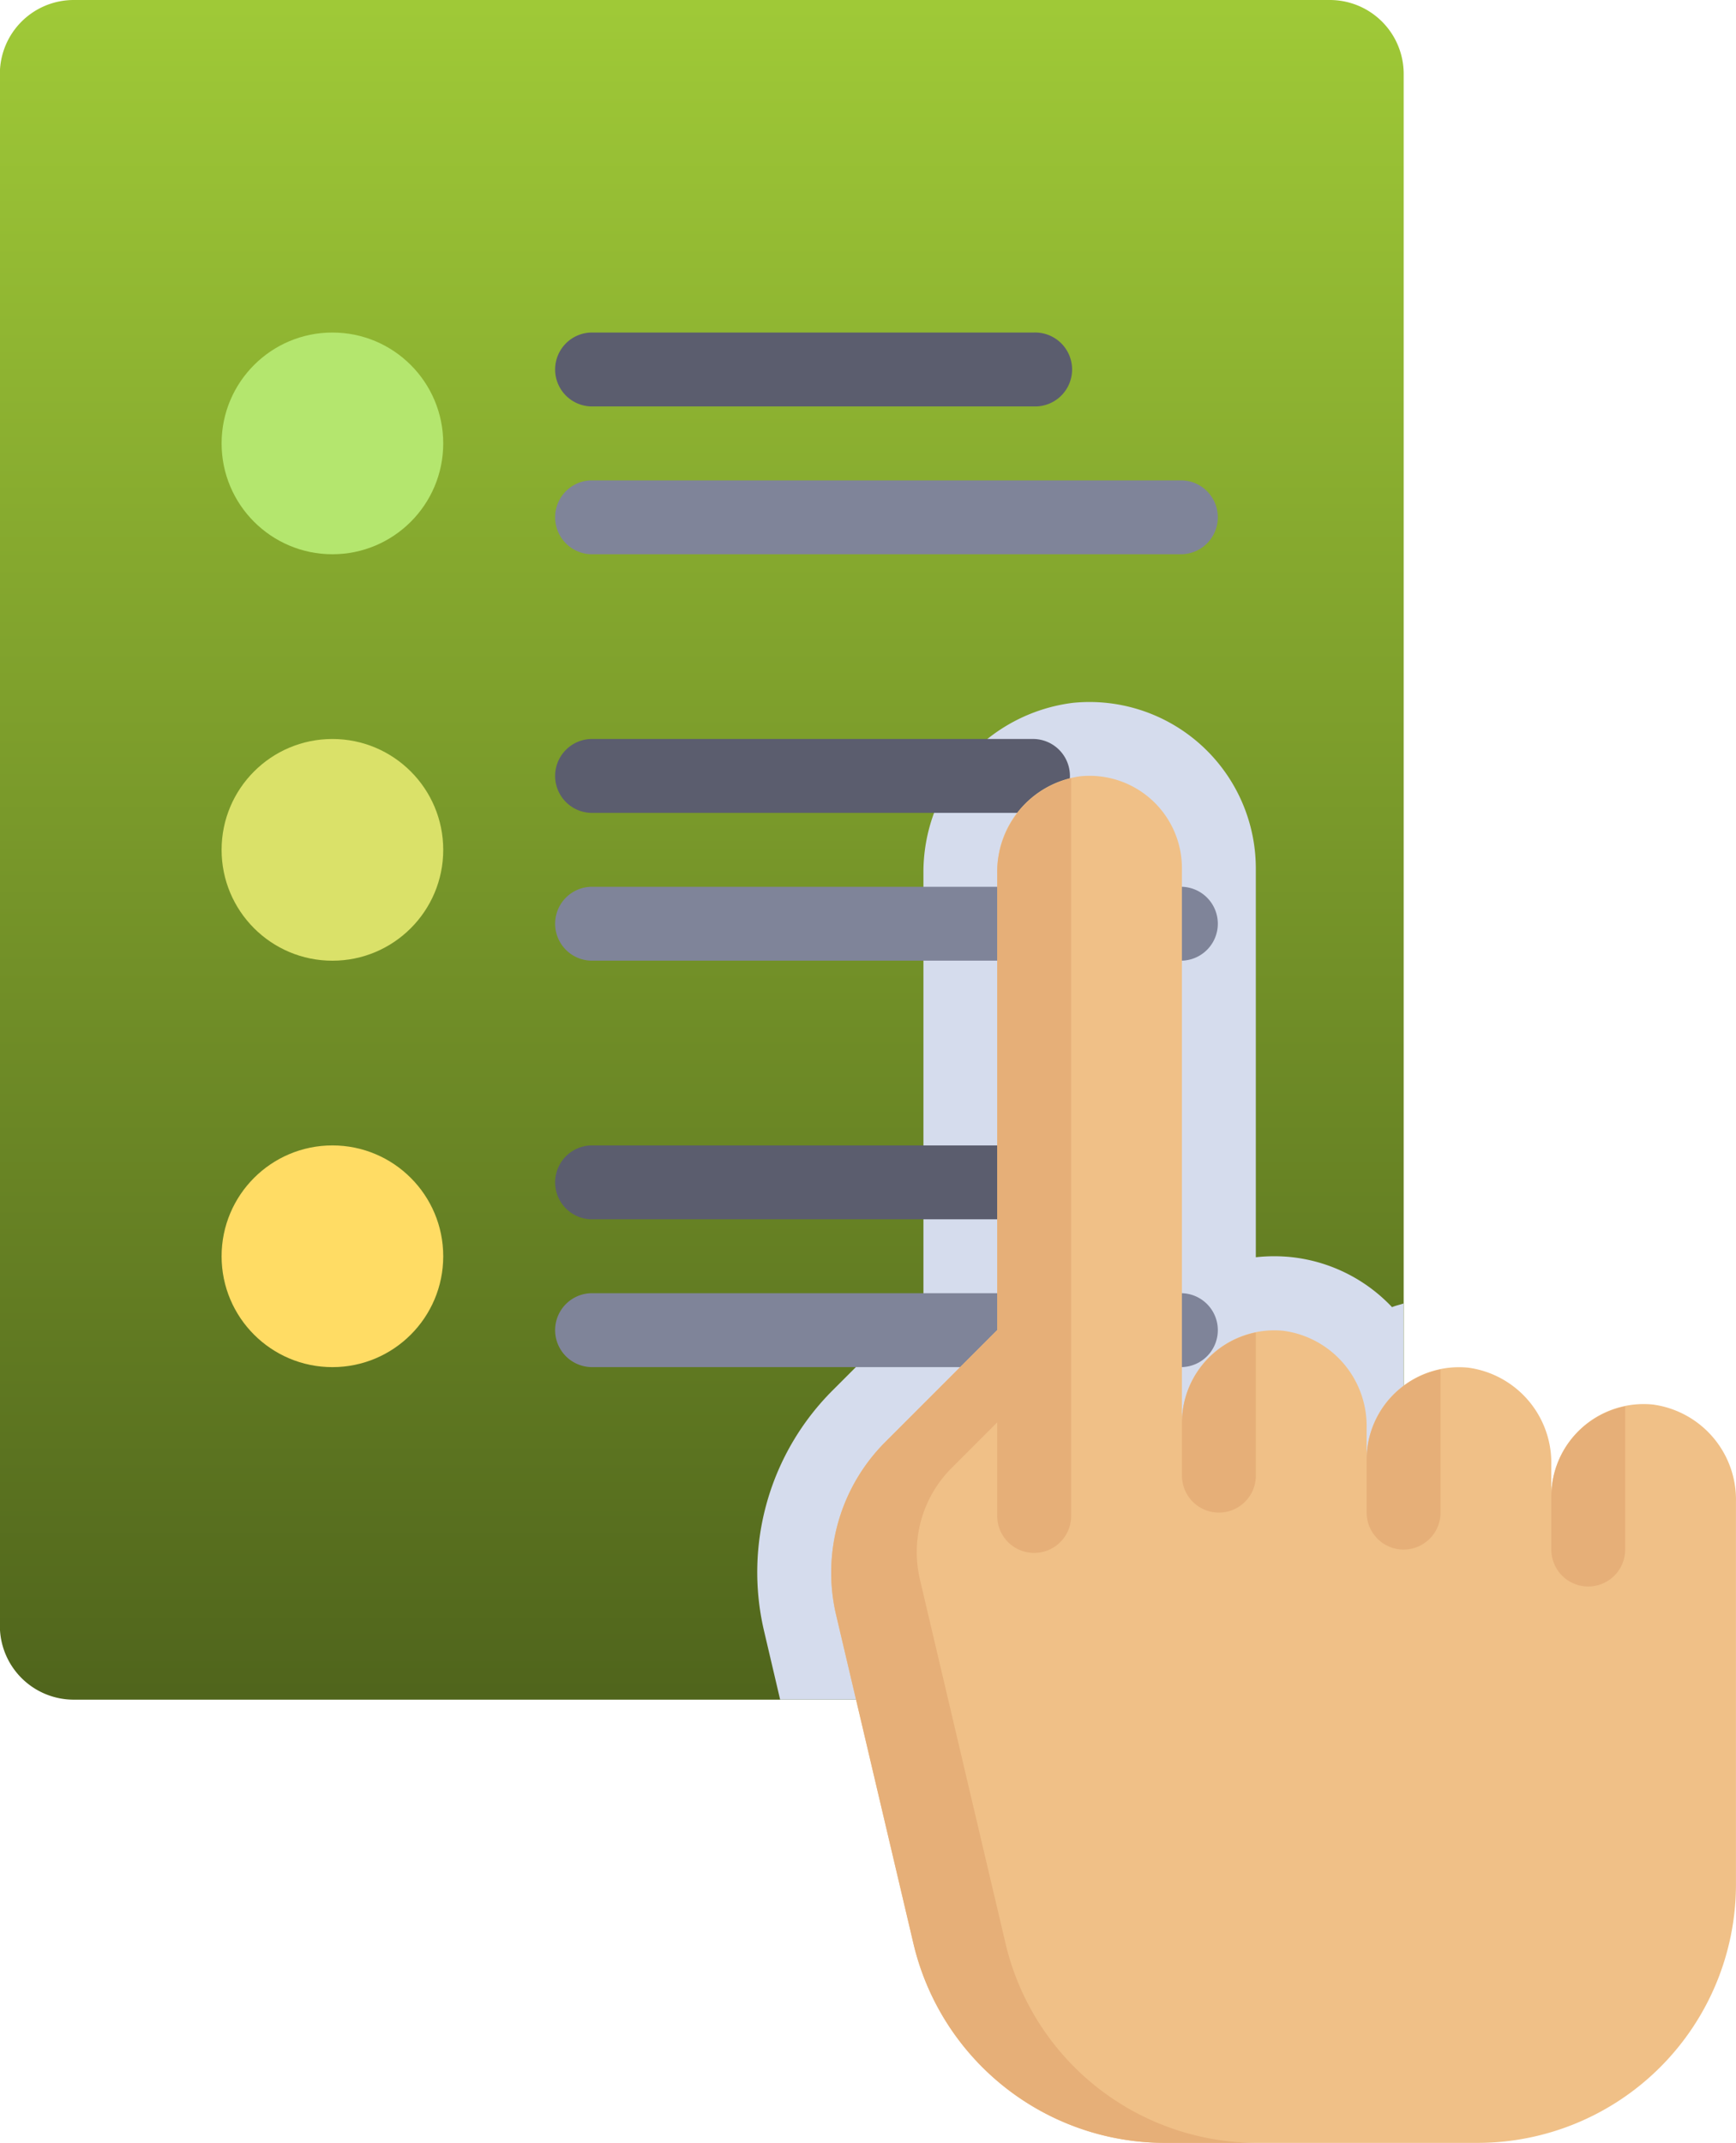 <svg xmlns="http://www.w3.org/2000/svg" xmlns:xlink="http://www.w3.org/1999/xlink" width="54.736" height="67.546" viewBox="0 0 54.736 67.546"><defs><linearGradient id="a" x1="0.5" x2="0.5" y2="1" gradientUnits="objectBoundingBox"><stop offset="0" stop-color="#9fc937"/><stop offset="1" stop-color="#50651c"/></linearGradient></defs><g transform="translate(-48.552)"><path d="M90.477,53.571h-39.6a2.329,2.329,0,0,1-2.329-2.329V2.329A2.329,2.329,0,0,1,50.881,0h39.6a2.329,2.329,0,0,1,2.329,2.329V51.242A2.329,2.329,0,0,1,90.477,53.571Z" fill="url(#a)"/><path d="M249.912,196.84V186.682c-.12.042-.247.065-.363.116a5.114,5.114,0,0,0-3.181-1.578c-.179-.018-.357-.027-.532-.027a5.33,5.33,0,0,0-.582.032v-12.26a5.247,5.247,0,0,0-5.24-5.241h0q-.264,0-.532.027a5.379,5.379,0,0,0-4.708,5.38v13.426l-2.847,2.847a8.1,8.1,0,0,0-2.171,7.632l.5,2.132h17.327A2.329,2.329,0,0,0,249.912,196.84Z" transform="translate(-157.106 -145.598)" fill="#d5dced"/><circle cx="3.494" cy="3.494" r="3.494" transform="translate(55.539 10.481)" fill="#b4e66e"/><circle cx="3.494" cy="3.494" r="3.494" transform="translate(55.539 23.292)" fill="#dae169"/><circle cx="3.494" cy="3.494" r="3.494" transform="translate(55.539 36.102)" fill="#ffdc64"/><path d="M200.763,214.19H182.13a1.165,1.165,0,0,1,0-2.329h18.633a1.165,1.165,0,0,1,0,2.329Z" transform="translate(-114.944 -183.911)" fill="#7f8499"/><path d="M196.1,178.88H182.13a1.165,1.165,0,0,1,0-2.329H196.1a1.165,1.165,0,0,1,0,2.329Z" transform="translate(-114.944 -153.259)" fill="#5b5d6e"/><path d="M200.763,311.294H182.13a1.165,1.165,0,0,1,0-2.329h18.633a1.165,1.165,0,0,1,0,2.329Z" transform="translate(-114.944 -268.205)" fill="#7f8499"/><path d="M196.1,275.983H182.13a1.165,1.165,0,0,1,0-2.329H196.1a1.165,1.165,0,0,1,0,2.329Z" transform="translate(-114.944 -237.552)" fill="#5b5d6e"/><path d="M200.763,117.087H182.13a1.165,1.165,0,0,1,0-2.329h18.633a1.165,1.165,0,0,1,0,2.329Z" transform="translate(-114.944 -99.618)" fill="#7f8499"/><path d="M196.1,81.776H182.13a1.165,1.165,0,0,1,0-2.329H196.1a1.165,1.165,0,1,1,0,2.329Z" transform="translate(-114.944 -68.966)" fill="#5b5d6e"/><path d="M273.132,205.193a2.912,2.912,0,0,0-3.212,2.9v-1a3.026,3.026,0,0,0-2.611-3.062,2.912,2.912,0,0,0-3.212,2.9v-1a3.026,3.026,0,0,0-2.611-3.062,2.912,2.912,0,0,0-3.212,2.9V188.291a2.912,2.912,0,0,0-3.212-2.9,3.026,3.026,0,0,0-2.611,3.062v14.391l-3.529,3.529a5.823,5.823,0,0,0-1.551,5.451l2.437,10.355a8.152,8.152,0,0,0,7.935,6.285h9.848a8.152,8.152,0,0,0,8.152-8.152V208.255A3.026,3.026,0,0,0,273.132,205.193Z" transform="translate(-172.456 -160.923)" fill="#f0c087"/><g transform="translate(74.761 24.529)"><path d="M332.2,324.031a1.165,1.165,0,0,0,1.165-1.165v-4.511a2.9,2.9,0,0,0-2.329,2.837v1.674A1.164,1.164,0,0,0,332.2,324.031Z" transform="translate(-319.977 -300.885)" fill="#e6af78"/><path d="M376.338,332.859a1.165,1.165,0,0,0,1.165-1.165v-4.511a2.9,2.9,0,0,0-2.329,2.837v1.674A1.165,1.165,0,0,0,376.338,332.859Z" transform="translate(-358.292 -308.548)" fill="#e6af78"/><path d="M420.475,341.686a1.165,1.165,0,0,0,1.165-1.165V336.01a2.9,2.9,0,0,0-2.329,2.837v1.674A1.164,1.164,0,0,0,420.475,341.686Z" transform="translate(-396.607 -316.211)" fill="#e6af78"/><path d="M252.714,222.665l-2.7-11.476a3.757,3.757,0,0,1,1-3.518l1.437-1.437v2.917a1.165,1.165,0,1,0,2.329,0V185.933a3.045,3.045,0,0,0-2.329,3v14.391l-3.529,3.529a5.823,5.823,0,0,0-1.551,5.451l2.437,10.355a8.152,8.152,0,0,0,7.935,6.285h2.906A8.152,8.152,0,0,1,252.714,222.665Z" transform="translate(-247.217 -185.933)" fill="#e6af78"/></g></g></svg>